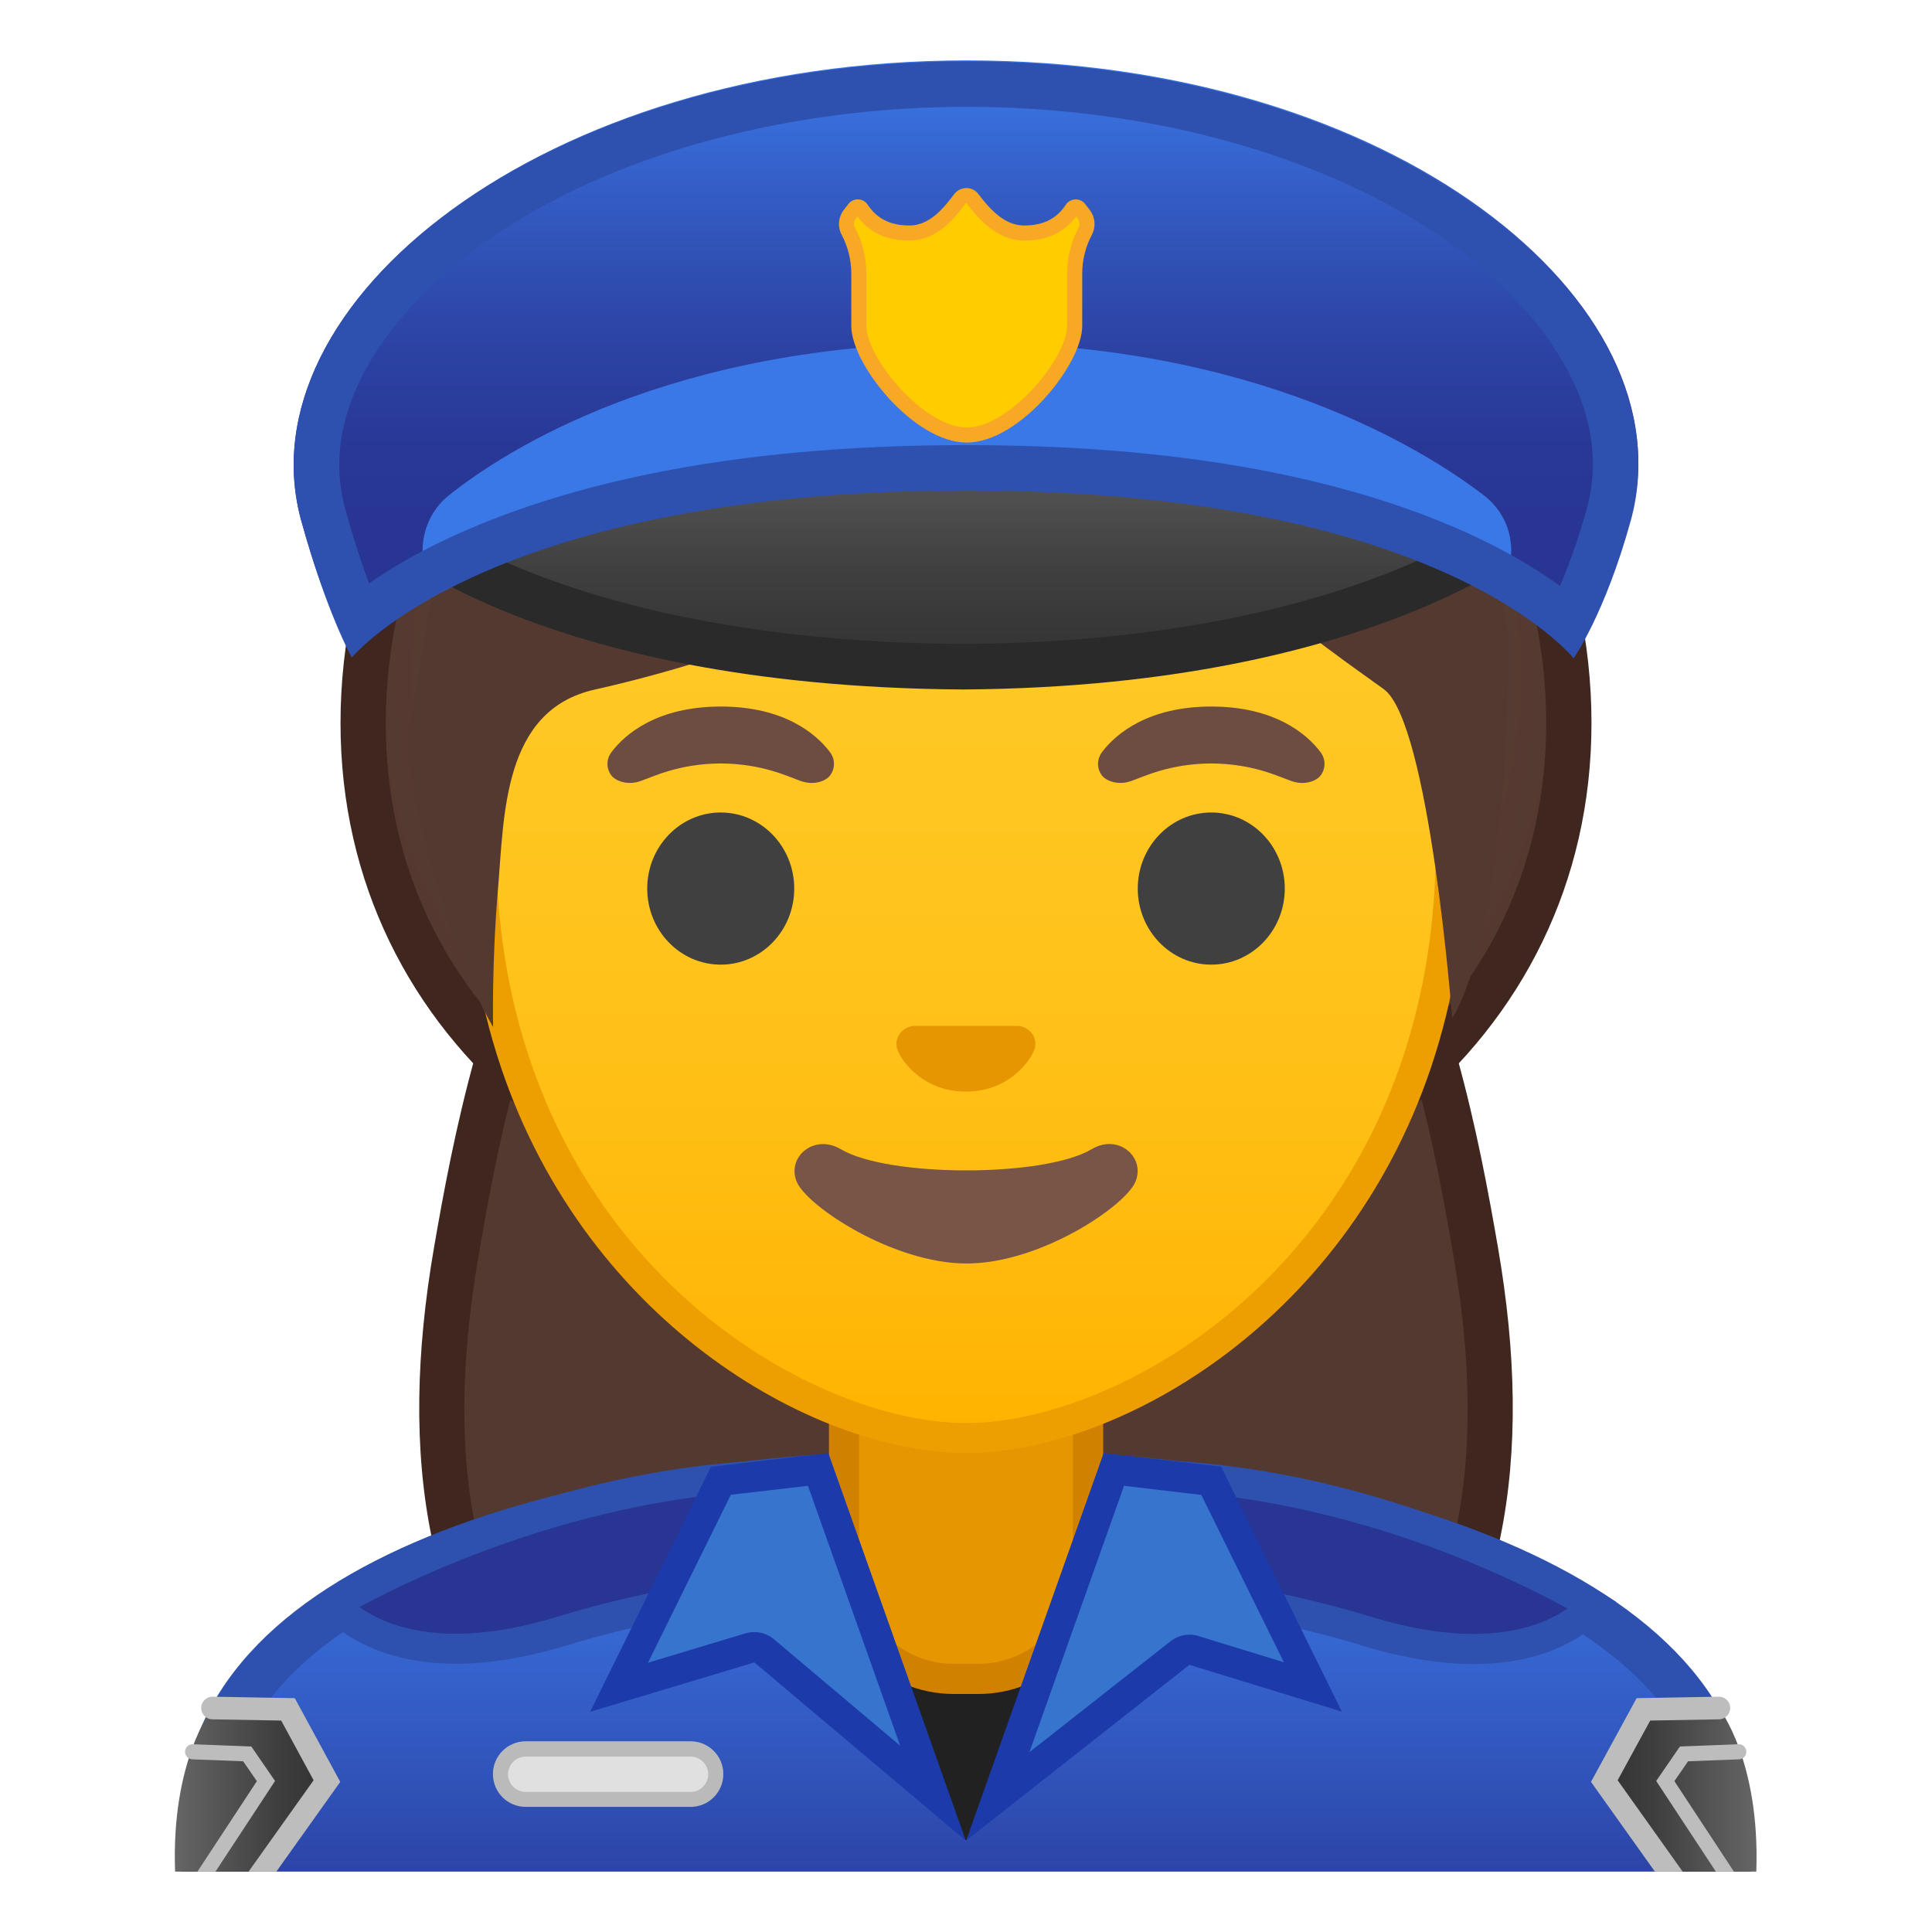 <svg viewBox="0 0 128 128" xmlns="http://www.w3.org/2000/svg" xmlns:xlink="http://www.w3.org/1999/xlink">
  <g id="Layer_5">
    <g>
      <defs>
        <rect id="SVGID_1_" height="120" width="120" x="4" y="4"/>
      </defs>
      <clipPath id="SVGID_2_">
        <use overflow="visible" xlink:href="#SVGID_1_"/>
      </clipPath>
      <g clip-path="url(#SVGID_2_)">
        <g>
          <radialGradient id="SVGID_3_" cx="64.226" cy="31.504" gradientUnits="userSpaceOnUse" r="34.136">
            <stop offset="0" style="stop-color:#6D4C41"/>
            <stop offset="1" style="stop-color:#543930"/>
          </radialGradient>
          <path d="M48.03,120.05c-0.07,0-7.13-0.07-10.33-3.53c-7.52-8.15-9.96-19.13-7.47-33.59 c2.12-12.3,7.08-41.08,33.77-42.15c26.69,1.07,31.65,29.85,33.77,42.15c2.49,14.46,0.05,25.44-7.47,33.59 c-3.19,3.45-10.22,3.53-10.33,3.53L64,120.03L48.03,120.05z" fill="url(#SVGID_3_)"/>
          <path d="M64,42.28c10.75,0.45,18.7,5.42,24.29,15.19c5.11,8.94,6.99,19.85,8,25.71 c2.44,14.16,0.19,24.43-7.09,32.32c-2.28,2.47-7.44,3.04-9.22,3.05L64,118.53l-15.96,0.02c-1.8-0.01-6.96-0.58-9.24-3.05 c-7.28-7.89-9.53-18.16-7.09-32.32c1.01-5.86,2.89-16.77,8-25.71C45.3,47.7,53.25,42.73,64,42.28 M64,39.28 c-27.2,1.05-32.77,29.03-35.25,43.4c-2.38,13.83-0.64,25.66,7.85,34.86c3.69,4,11.43,4.01,11.43,4.01L64,121.53l15.97,0.02 c0,0,7.74-0.01,11.43-4.01c8.49-9.2,10.23-21.03,7.85-34.86C96.77,68.31,91.2,40.33,64,39.28L64,39.28z" fill="#3F2720"/>
        </g>
        <g>
          <g id="XMLID_33_">
            <linearGradient id="SVGID_4_" gradientUnits="userSpaceOnUse" x1="64" x2="64" y1="97.5" y2="130.5">
              <stop offset="3.247793e-03" style="stop-color:#3B78E7"/>
              <stop offset="0.223" style="stop-color:#386EDA"/>
              <stop offset="0.629" style="stop-color:#3052B8"/>
              <stop offset="1" style="stop-color:#283593"/>
            </linearGradient>
            <path d="M13.5,130.5v-9.51c0-17.29,27.21-23.46,50.5-23.49h0.14c13.39,0,25.82,2.15,35.01,6.05 c7,2.98,15.35,8.42,15.35,17.44v9.51H13.5z" fill="url(#SVGID_4_)"/>
            <path d="M64.14,99c24.28,0,48.86,7.55,48.86,21.99V129H15v-8.01c0-6.95,4.88-12.47,14.52-16.42 C38.26,100.99,50.51,99.02,64,99L64.14,99 M64.14,96c-0.05,0-0.09,0-0.14,0c-25.65,0.03-52,7.1-52,24.99V132h104v-11.01 C116,104.13,89.9,96,64.14,96L64.14,96z" fill="#2E51B0"/>
          </g>
          <g>
            <defs>
              <path id="XMLID_32_" d="M12,120.99V132h104v-11.01c0-16.89-26.19-25.02-52-24.99C38.35,96.03,12,103.1,12,120.99z"/>
            </defs>
            <clipPath id="XMLID_7_">
              <use overflow="visible" xlink:href="#XMLID_32_"/>
            </clipPath>
          </g>
          <g>
            <path d="M97.64,109.25c-2.16,0-4.57-0.41-7.18-1.21c-6.56-2.02-12.95-2.67-13.93-2.76 c-0.84-0.38-1.19-3.82-0.79-7.58c14.51,0.35,26.51,6.75,29.86,8.71C104.58,107.47,102.2,109.25,97.64,109.25L97.64,109.25z" fill="#283593"/>
            <path d="M76.65,98.73c12.44,0.53,22.89,5.48,27.2,7.84c-1.18,0.82-3.16,1.68-6.22,1.68 c-2.06,0-4.37-0.39-6.88-1.16c-6.05-1.86-11.95-2.58-13.73-2.76C76.62,103.53,76.48,101.2,76.65,98.73 M74.85,96.69 c0,0-1.19,8.86,1.47,9.58c0,0,6.88,0.59,13.84,2.73c2.93,0.9,5.4,1.25,7.47,1.25c7.09,0,9.44-4.12,9.44-4.12 S92.85,96.81,74.85,96.69L74.85,96.69z" fill="#2E51B0"/>
          </g>
          <g>
            <path d="M30.2,109.23c-4.65,0-7.09-1.86-8.13-2.95c3.38-1.94,15.44-8.23,29.94-8.58 c0.39,3.77,0.05,7.21-0.79,7.58c-0.98,0.09-7.37,0.74-13.93,2.76C34.72,108.83,32.34,109.23,30.2,109.23z" fill="#283593"/>
            <path d="M51.1,98.73c0.17,2.46,0.03,4.8-0.37,5.6c-1.78,0.18-7.68,0.9-13.73,2.76 c-2.47,0.76-4.76,1.15-6.8,1.15c-3.16,0-5.19-0.92-6.39-1.77C28.15,104.14,38.65,99.26,51.1,98.73 M52.9,96.69 c-18,0.12-32.31,9.31-32.31,9.31s2.42,4.23,9.61,4.23c2.05,0,4.5-0.35,7.39-1.23c6.96-2.14,13.84-2.73,13.84-2.73 C54.09,105.54,52.9,96.69,52.9,96.69L52.9,96.69z" fill="#2E51B0"/>
          </g>
          <g>
            <g>
              <linearGradient id="SVGID_5_" gradientUnits="userSpaceOnUse" x1="116.38" x2="106.541" y1="118.998" y2="118.998">
                <stop offset="4.021925e-03" style="stop-color:#666666"/>
                <stop offset="0.099" style="stop-color:#606060"/>
                <stop offset="0.68" style="stop-color:#3F3F3F"/>
                <stop offset="1" style="stop-color:#333333"/>
              </linearGradient>
              <path d="M113.88,113.16l-5,0.08l-2.34,4.29l5.02,6.71c0,0,4.74,1.46,4.8-0.25 C116.62,116.62,113.88,113.16,113.88,113.16z" fill="url(#SVGID_5_)"/>
            </g>
            <polyline fill="none" points=" 113.88,113.16 108.88,113.25 106.29,118 112.57,126.82 " stroke="#BDBDBD" stroke-linecap="round" stroke-miterlimit="10" stroke-width="1.5"/>
            <polyline fill="none" points="115.2,116.06 111.57,116.2 110.33,118 116.09,126.75 " stroke="#BDBDBD" stroke-linecap="round" stroke-miterlimit="10"/>
          </g>
          <g>
            <g>
              <linearGradient id="SVGID_6_" gradientUnits="userSpaceOnUse" x1="11.576" x2="21.414" y1="118.998" y2="118.998">
                <stop offset="4.021925e-03" style="stop-color:#666666"/>
                <stop offset="0.099" style="stop-color:#606060"/>
                <stop offset="0.68" style="stop-color:#3F3F3F"/>
                <stop offset="1" style="stop-color:#333333"/>
              </linearGradient>
              <path d="M14.08,113.16l5,0.08l2.34,4.29l-5.02,6.71c0,0-4.74,1.46-4.8-0.25 C11.33,116.62,14.08,113.16,14.08,113.16z" fill="url(#SVGID_6_)"/>
            </g>
            <polyline fill="none" points=" 14.08,113.16 19.08,113.25 21.66,118 15.38,126.82 " stroke="#BDBDBD" stroke-linecap="round" stroke-miterlimit="10" stroke-width="1.5"/>
            <polyline fill="none" points="12.76,116.06 16.38,116.2 17.62,118 11.87,126.75 " stroke="#BDBDBD" stroke-linecap="round" stroke-miterlimit="10"/>
          </g>
          <g>
            <polygon fill="#212121" points="53.41,104.86 73.31,104.86 63.99,121.94 "/>
            <g id="XMLID_2_">
              <path d="M63.17,111.23c-4,0-7.26-3.22-7.26-7.17V91.08h16.16v12.98c0,3.96-3.26,7.17-7.26,7.17H63.17z" fill="#E59600"/>
              <path d="M71.08,92.08v11.98c0,3.4-2.81,6.17-6.26,6.17h-1.65c-3.45,0-6.26-2.77-6.26-6.17V92.08H64H71.08 M73.08,90.08H64h-9.08v13.98c0,4.51,3.7,8.17,8.26,8.17h1.65c4.56,0,8.26-3.66,8.26-8.17V90.08L73.08,90.08z" fill="#D18100"/>
            </g>
            <g>
              <path d="M50.62,109.37c-0.18-0.15-0.41-0.24-0.64-0.24c-0.1,0-0.19,0.01-0.29,0.04l-8.67,2.61l6.74-13.68 l6.45-0.75l7.61,21.45L50.62,109.37z" fill="#3674CE"/>
              <path d="M53.53,98.44l6.11,17.22l-8.37-7.06c-0.37-0.31-0.82-0.47-1.29-0.47c-0.19,0-0.39,0.03-0.58,0.08 l-6.47,1.95l5.49-11.13L53.53,98.44 M54.88,96.27l-7.78,0.91l-8,16.23l10.88-3.27l14.01,11.81L54.88,96.27L54.88,96.27z" fill="#1C3AA9"/>
            </g>
            <g>
              <path d="M73.8,97.36l6.45,0.75l6.73,13.66l-7.88-2.42c-0.1-0.03-0.2-0.04-0.29-0.04 c-0.22,0-0.44,0.07-0.62,0.21l-12.08,9.5L73.8,97.36z" fill="#3674CE"/>
              <path d="M74.47,98.44l5.12,0.6l5.47,11.09l-5.67-1.74c-0.19-0.06-0.39-0.09-0.59-0.09 c-0.44,0-0.88,0.15-1.24,0.43l-9.36,7.36L74.47,98.44 M73.12,96.27l-9.11,25.67l14.79-11.64l10.1,3.1l-8-16.23L73.12,96.27 L73.12,96.27z" fill="#1C3AA9"/>
            </g>
          </g>
        </g>
        <g>
          <path d="M45.75,119.71H34.83c-1.2,0-2.17-0.97-2.17-2.17v0c0-1.2,0.97-2.17,2.17-2.17h10.92 c1.2,0,2.17,0.97,2.17,2.17v0C47.92,118.74,46.95,119.71,45.75,119.71z" fill="#E0E0E0"/>
          <g opacity="0.2">
            <path d="M45.75,116.38c0.64,0,1.17,0.52,1.17,1.17c0,0.64-0.52,1.17-1.17,1.17H34.83 c-0.64,0-1.17-0.52-1.17-1.17c0-0.64,0.52-1.17,1.17-1.17H45.75 M45.75,115.38H34.83c-1.2,0-2.17,0.97-2.17,2.17 c0,1.2,0.97,2.17,2.17,2.17h10.92c1.2,0,2.17-0.97,2.17-2.17C47.92,116.35,46.95,115.38,45.75,115.38L45.75,115.38z" fill="#212121"/>
          </g>
        </g>
      </g>
      <g clip-path="url(#SVGID_2_)">
        <radialGradient id="SVGID_7_" cx="64" cy="47.738" gradientTransform="matrix(1 0 0 0.928 0 0.608)" gradientUnits="userSpaceOnUse" r="39.879">
          <stop offset="0" style="stop-color:#6D4C41"/>
          <stop offset="1" style="stop-color:#543930"/>
        </radialGradient>
        <path d="M64,81.88c-23.14,0-39.94-14.29-39.94-33.98C24.06,26.62,42.72,7.96,64,7.96 s39.94,18.66,39.94,39.94C103.94,67.58,87.14,81.88,64,81.88z" fill="url(#SVGID_7_)"/>
        <path d="M64,9.46c10.07,0,19.72,4.21,27.15,11.85c7.17,7.37,11.29,17.06,11.29,26.59c0,9.31-3.82,17.4-11.05,23.4 c-7.07,5.86-16.79,9.09-27.39,9.09c-10.59,0-20.32-3.23-27.39-9.09c-7.23-5.99-11.05-14.08-11.05-23.4 c0-9.53,4.11-19.22,11.29-26.59C44.28,13.66,53.93,9.46,64,9.46 M64,6.46c-22.89,0-41.44,20.2-41.44,41.44 c0,21.24,18.55,35.48,41.44,35.48s41.44-14.24,41.44-35.48C105.44,26.65,86.89,6.46,64,6.46L64,6.46z" fill="#3F2720"/>
      </g>
    </g>
  </g>
  <g id="head">
    <g>
      <linearGradient id="SVGID_8_" gradientUnits="userSpaceOnUse" x1="64" x2="64" y1="94.708" y2="17.885">
        <stop offset="0" style="stop-color:#FFB300"/>
        <stop offset="0.102" style="stop-color:#FFB809"/>
        <stop offset="0.371" style="stop-color:#FFC21A"/>
        <stop offset="0.659" style="stop-color:#FFC825"/>
        <stop offset="1" style="stop-color:#FFCA28"/>
      </linearGradient>
      <path d="M64,95.27c-2.3,0-4.91-0.5-7.56-1.43C45.1,89.83,31.87,77.5,31.87,55.95 c0-28.72,17.31-38.91,32.13-38.91s32.13,10.19,32.13,38.91c0,21.58-13.26,33.9-24.61,37.9C68.89,94.78,66.29,95.27,64,95.27z" fill="url(#SVGID_8_)"/>
      <path d="M64,18.04L64,18.04c8.41,0,16.06,3.25,21.55,9.15c6.27,6.73,9.58,16.68,9.58,28.77 c0,21.06-12.9,33.07-23.94,36.96c-2.53,0.89-5.01,1.36-7.19,1.36c-2.19,0-4.69-0.48-7.23-1.38c-11.03-3.9-23.9-15.92-23.9-36.94 c0-12.09,3.31-22.03,9.58-28.77C47.94,21.29,55.59,18.04,64,18.04 M64,16.04L64,16.04L64,16.04c-17.2,0-33.13,12.79-33.13,39.91 c0,21.79,13.49,34.67,25.23,38.83c2.8,0.99,5.5,1.49,7.9,1.49c2.38,0,5.07-0.49,7.85-1.47c11.76-4.14,25.28-17.03,25.28-38.84 C97.13,28.83,81.2,16.04,64,16.04L64,16.04z" fill="#ED9E00"/>
    </g>
    <g>
      <defs>
        <path id="SVGID_9_" d="M20.75,87.25l8.15-49.78c0-16.95,15.78-29.85,32.73-29.85h4.93c16.95,0,32.54,12.9,32.54,29.85 l9.45,51.18L20.75,87.25z"/>
      </defs>
      <clipPath id="SVGID_10_">
        <use overflow="visible" xlink:href="#SVGID_9_"/>
      </clipPath>
      <g clip-path="url(#SVGID_10_)">
        <radialGradient id="SVGID_11_" cx="66.296" cy="-21.356" gradientTransform="matrix(0.796 0 0 0.796 10.277 19.21)" gradientUnits="userSpaceOnUse" r="34.123">
          <stop offset="0" style="stop-color:#6D4C41"/>
          <stop offset="1" style="stop-color:#543930"/>
        </radialGradient>
        <path d="M99.94,42.04c0-5.25,2.97-34.91-35.86-34.91S26.11,42.71,26.11,42.71s0.47,7.46,2.47,14.71 s4.09,10.62,4.09,10.62s-0.1-4.16,0.32-9.1s0.31-11.88,6.4-13.25C61.76,40.66,74.41,28.8,74.41,28.8 c3.29,7.19,13.58,14.19,17.27,16.86c3.03,2.19,4.53,21.79,4.53,21.79S99.94,62.33,99.94,42.04z" fill="url(#SVGID_11_)"/>
      </g>
    </g>
    <g>
      <path d="M67.81,68.05c-0.1-0.04-0.21-0.07-0.32-0.08h-6.99c-0.11,0.01-0.21,0.04-0.32,0.08 c-0.63,0.26-0.98,0.91-0.68,1.61c0.3,0.7,1.69,2.66,4.49,2.66c2.8,0,4.19-1.96,4.49-2.66C68.79,68.97,68.45,68.31,67.81,68.05z" fill="#E59600"/>
      <g>
        <ellipse cx="47.75" cy="58.87" fill="#404040" rx="4.87" ry="5.04"/>
        <ellipse cx="80.25" cy="58.87" fill="#404040" rx="4.87" ry="5.04"/>
        <path d="M54.98,49.82c-0.93-1.23-3.07-3.01-7.23-3.01s-6.31,1.79-7.23,3.01c-0.41,0.54-0.31,1.17-0.02,1.55 c0.26,0.35,1.04,0.68,1.9,0.39c0.86-0.29,2.54-1.16,5.35-1.18c2.81,0.02,4.49,0.89,5.35,1.18c0.86,0.29,1.64-0.03,1.9-0.39 C55.29,50.99,55.39,50.36,54.98,49.82z" fill="#6D4C41"/>
        <path d="M87.48,49.82c-0.93-1.23-3.07-3.01-7.23-3.01c-4.16,0-6.31,1.79-7.23,3.01 c-0.41,0.54-0.31,1.17-0.02,1.55c0.26,0.35,1.04,0.68,1.9,0.39c0.86-0.29,2.54-1.16,5.35-1.18c2.81,0.02,4.49,0.89,5.35,1.18 c0.86,0.29,1.64-0.03,1.9-0.39C87.79,50.99,87.89,50.36,87.48,49.82z" fill="#6D4C41"/>
      </g>
      <path d="M72.32,76.14c-3.15,1.87-13.46,1.87-16.61,0c-1.81-1.07-3.65,0.57-2.9,2.21 c0.74,1.61,6.37,5.36,11.23,5.36s10.42-3.75,11.16-5.36C75.95,76.71,74.12,75.06,72.32,76.14z" fill="#795548"/>
    </g>
  </g>
  <g id="Layer_6">
    <g>
      <g id="XMLID_11_">
        <linearGradient id="SVGID_12_" gradientUnits="userSpaceOnUse" x1="64.02" x2="64.02" y1="25.825" y2="43.685">
          <stop offset="4.021925e-03" style="stop-color:#666666"/>
          <stop offset="0.099" style="stop-color:#606060"/>
          <stop offset="0.68" style="stop-color:#3F3F3F"/>
          <stop offset="1" style="stop-color:#333333"/>
        </linearGradient>
        <path d="M63.79,44.17c-22.85-0.15-33.76-6.58-36.93-8.88c2.25-2.57,10.79-9.57,36.93-9.57 c25.91,0,34.89,6.5,37.38,9C97.83,37.19,86.49,44.02,63.79,44.17z" fill="url(#SVGID_12_)"/>
        <path d="M63.79,27.24c21.89,0,31.31,4.66,34.93,7.37c-4.46,2.82-15.24,7.93-34.91,8.06 c-19.56-0.13-30.19-4.97-34.54-7.6C32.65,32.24,41.76,27.24,63.79,27.24 M63.79,24.22c-33.6,0-38.98,11.36-38.98,11.36 s10.36,9.91,38.98,10.1c28.63-0.19,39.51-10.73,39.51-10.73S97.39,24.22,63.79,24.22L63.79,24.22z" fill="#2A2A2B"/>
      </g>
      <linearGradient id="SVGID_13_" gradientUnits="userSpaceOnUse" x1="64" x2="64" y1="4.352" y2="34.313">
        <stop offset="3.247793e-03" style="stop-color:#3B78E7"/>
        <stop offset="0.011" style="stop-color:#3B77E6"/>
        <stop offset="0.298" style="stop-color:#335BC2"/>
        <stop offset="0.568" style="stop-color:#2D46A8"/>
        <stop offset="0.809" style="stop-color:#293998"/>
        <stop offset="1" style="stop-color:#283593"/>
      </linearGradient>
      <path d="M19.96,34.5c1.71,6.19,3.35,8.81,3.35,8.81C25.04,41.31,35.36,32,63.93,32c0.01,0,0.12,0,0.12,0 l0,0c0,0-0.01,0,0.04,0c28.58,0,38.42,9.36,40.16,11.36c0,0,2.07-2.8,3.78-8.99C112,20.05,92.35,4,64.06,4 C35.83,4,16.01,20.2,19.96,34.5z" fill="url(#SVGID_13_)"/>
      <g>
        <defs>
          <path id="SVGID_14_" d="M19.96,34.5c1.71,6.19,3.35,8.81,3.35,8.81C25.04,41.31,35.36,32,63.93,32c0.01,0,0.12,0,0.12,0l0,0 c0,0-0.01,0,0.04,0c28.58,0,38.42,9.36,40.16,11.36c0,0,2.07-2.8,3.78-8.99C112,20.05,92.35,4,64.06,4 C35.83,4,16.01,20.2,19.96,34.5z"/>
        </defs>
        <clipPath id="SVGID_15_">
          <use overflow="visible" xlink:href="#SVGID_14_"/>
        </clipPath>
        <path id="XMLID_8_" clip-path="url(#SVGID_15_)" d="M100.04,35.61c-0.21-1.12-0.83-2.11-1.74-2.8 c-3.78-2.9-15.09-10.1-34.24-10.1c-19.65,0-30.66,7.19-34.3,10.09c-0.87,0.69-1.46,1.67-1.67,2.75l-0.01,0.06 c-0.63,3.29,2.38,6.14,5.67,5.36c6.87-1.64,18.03-3.73,30.31-3.75c12.28,0.02,23.45,2.12,30.31,3.75 C97.66,41.75,100.67,38.9,100.04,35.61L100.04,35.61z" fill="#3B78E7"/>
      </g>
      <g id="XMLID_4_">
        <path d="M64.06,28.82c-3.14,0-7.15-4.89-7.15-7.22v-3.48c0-0.97-0.24-1.94-0.7-2.81 c-0.19-0.36-0.15-0.78,0.1-1.11l0.31-0.4c0.05-0.06,0.13-0.1,0.21-0.1c0.09,0,0.17,0.04,0.22,0.11c0.72,1.09,1.77,1.63,3.21,1.63 c1.64,0,2.75-1.47,3.35-2.27c0.1-0.14,0.26-0.21,0.42-0.21c0.16,0,0.32,0.08,0.42,0.21c0.56,0.74,1.73,2.27,3.41,2.27 c1.44,0,2.49-0.53,3.21-1.63c0.04-0.07,0.13-0.11,0.22-0.11c0.09,0,0.17,0.04,0.21,0.1l0.31,0.4c0.25,0.33,0.29,0.75,0.1,1.11 c-0.46,0.87-0.7,1.84-0.7,2.81v3.48C71.21,23.93,67.2,28.82,64.06,28.82z" fill="#FFCC00"/>
        <path d="M64.03,13.46l0.02,0.01c0.61,0.8,1.88,2.47,3.81,2.47c1.5,0,2.62-0.52,3.43-1.59l0.12,0.16 c0.13,0.17,0.15,0.38,0.05,0.57c-0.5,0.94-0.76,1.99-0.76,3.04v3.48c0,2.11-3.8,6.72-6.65,6.72s-6.65-4.61-6.65-6.72v-3.48 c0-1.05-0.26-2.1-0.76-3.04c-0.1-0.19-0.08-0.4,0.05-0.57l0.12-0.16c0.81,1.07,1.94,1.59,3.43,1.59c1.89,0,3.1-1.6,3.74-2.47 C64,13.47,64.01,13.46,64.03,13.46 M64.03,12.46c-0.33,0-0.63,0.16-0.82,0.41c-0.6,0.79-1.56,2.07-2.95,2.07 c-1.43,0-2.24-0.57-2.79-1.4c-0.14-0.21-0.38-0.33-0.64-0.33c-0.24,0-0.47,0.11-0.61,0.29l-0.31,0.4 c-0.37,0.48-0.43,1.12-0.15,1.65c0.42,0.8,0.64,1.68,0.64,2.57v3.48c0,2.54,4.14,7.72,7.65,7.72s7.65-5.19,7.65-7.72v-3.48 c0-0.89,0.22-1.77,0.64-2.57c0.28-0.53,0.22-1.17-0.15-1.65l-0.31-0.4c-0.14-0.18-0.37-0.29-0.61-0.29 c-0.26,0-0.5,0.13-0.64,0.33c-0.55,0.84-1.36,1.4-2.79,1.4c-1.39,0-2.4-1.28-3.01-2.07C64.65,12.61,64.35,12.46,64.03,12.46 L64.03,12.46z" fill="#F9A825"/>
      </g>
      <path d="M64.06,7.08c16.3,0,31.26,5.82,38.11,14.83c2.08,2.74,4.29,7.01,2.96,11.79 c-0.59,2.13-1.22,3.83-1.78,5.12c-1.8-1.31-4.39-2.85-7.98-4.3c-8.25-3.33-18.77-5.03-31.31-5.03h-0.12 c-12.51,0-23.1,1.68-31.49,4.99c-3.58,1.41-6.18,2.9-8,4.17c-0.48-1.28-1.03-2.93-1.58-4.95c-1.31-4.74,0.9-8.99,2.98-11.72 C32.73,12.93,47.73,7.08,64.06,7.08 M64.06,4.06c-28.23,0-48.05,16.13-44.1,30.44c1.71,6.19,3.35,9.06,3.35,9.06 c1.74-2,12.05-11.06,40.63-11.06c0.01,0,0.12,0,0.12,0h0c0,0,0,0,0.04,0c28.58,0,38.42,9.11,40.16,11.11c0,0,2.07-2.92,3.78-9.11 C112,20.18,92.35,4.06,64.06,4.06L64.06,4.06z" fill="#2E51B0"/>
    </g>
  </g>
</svg>